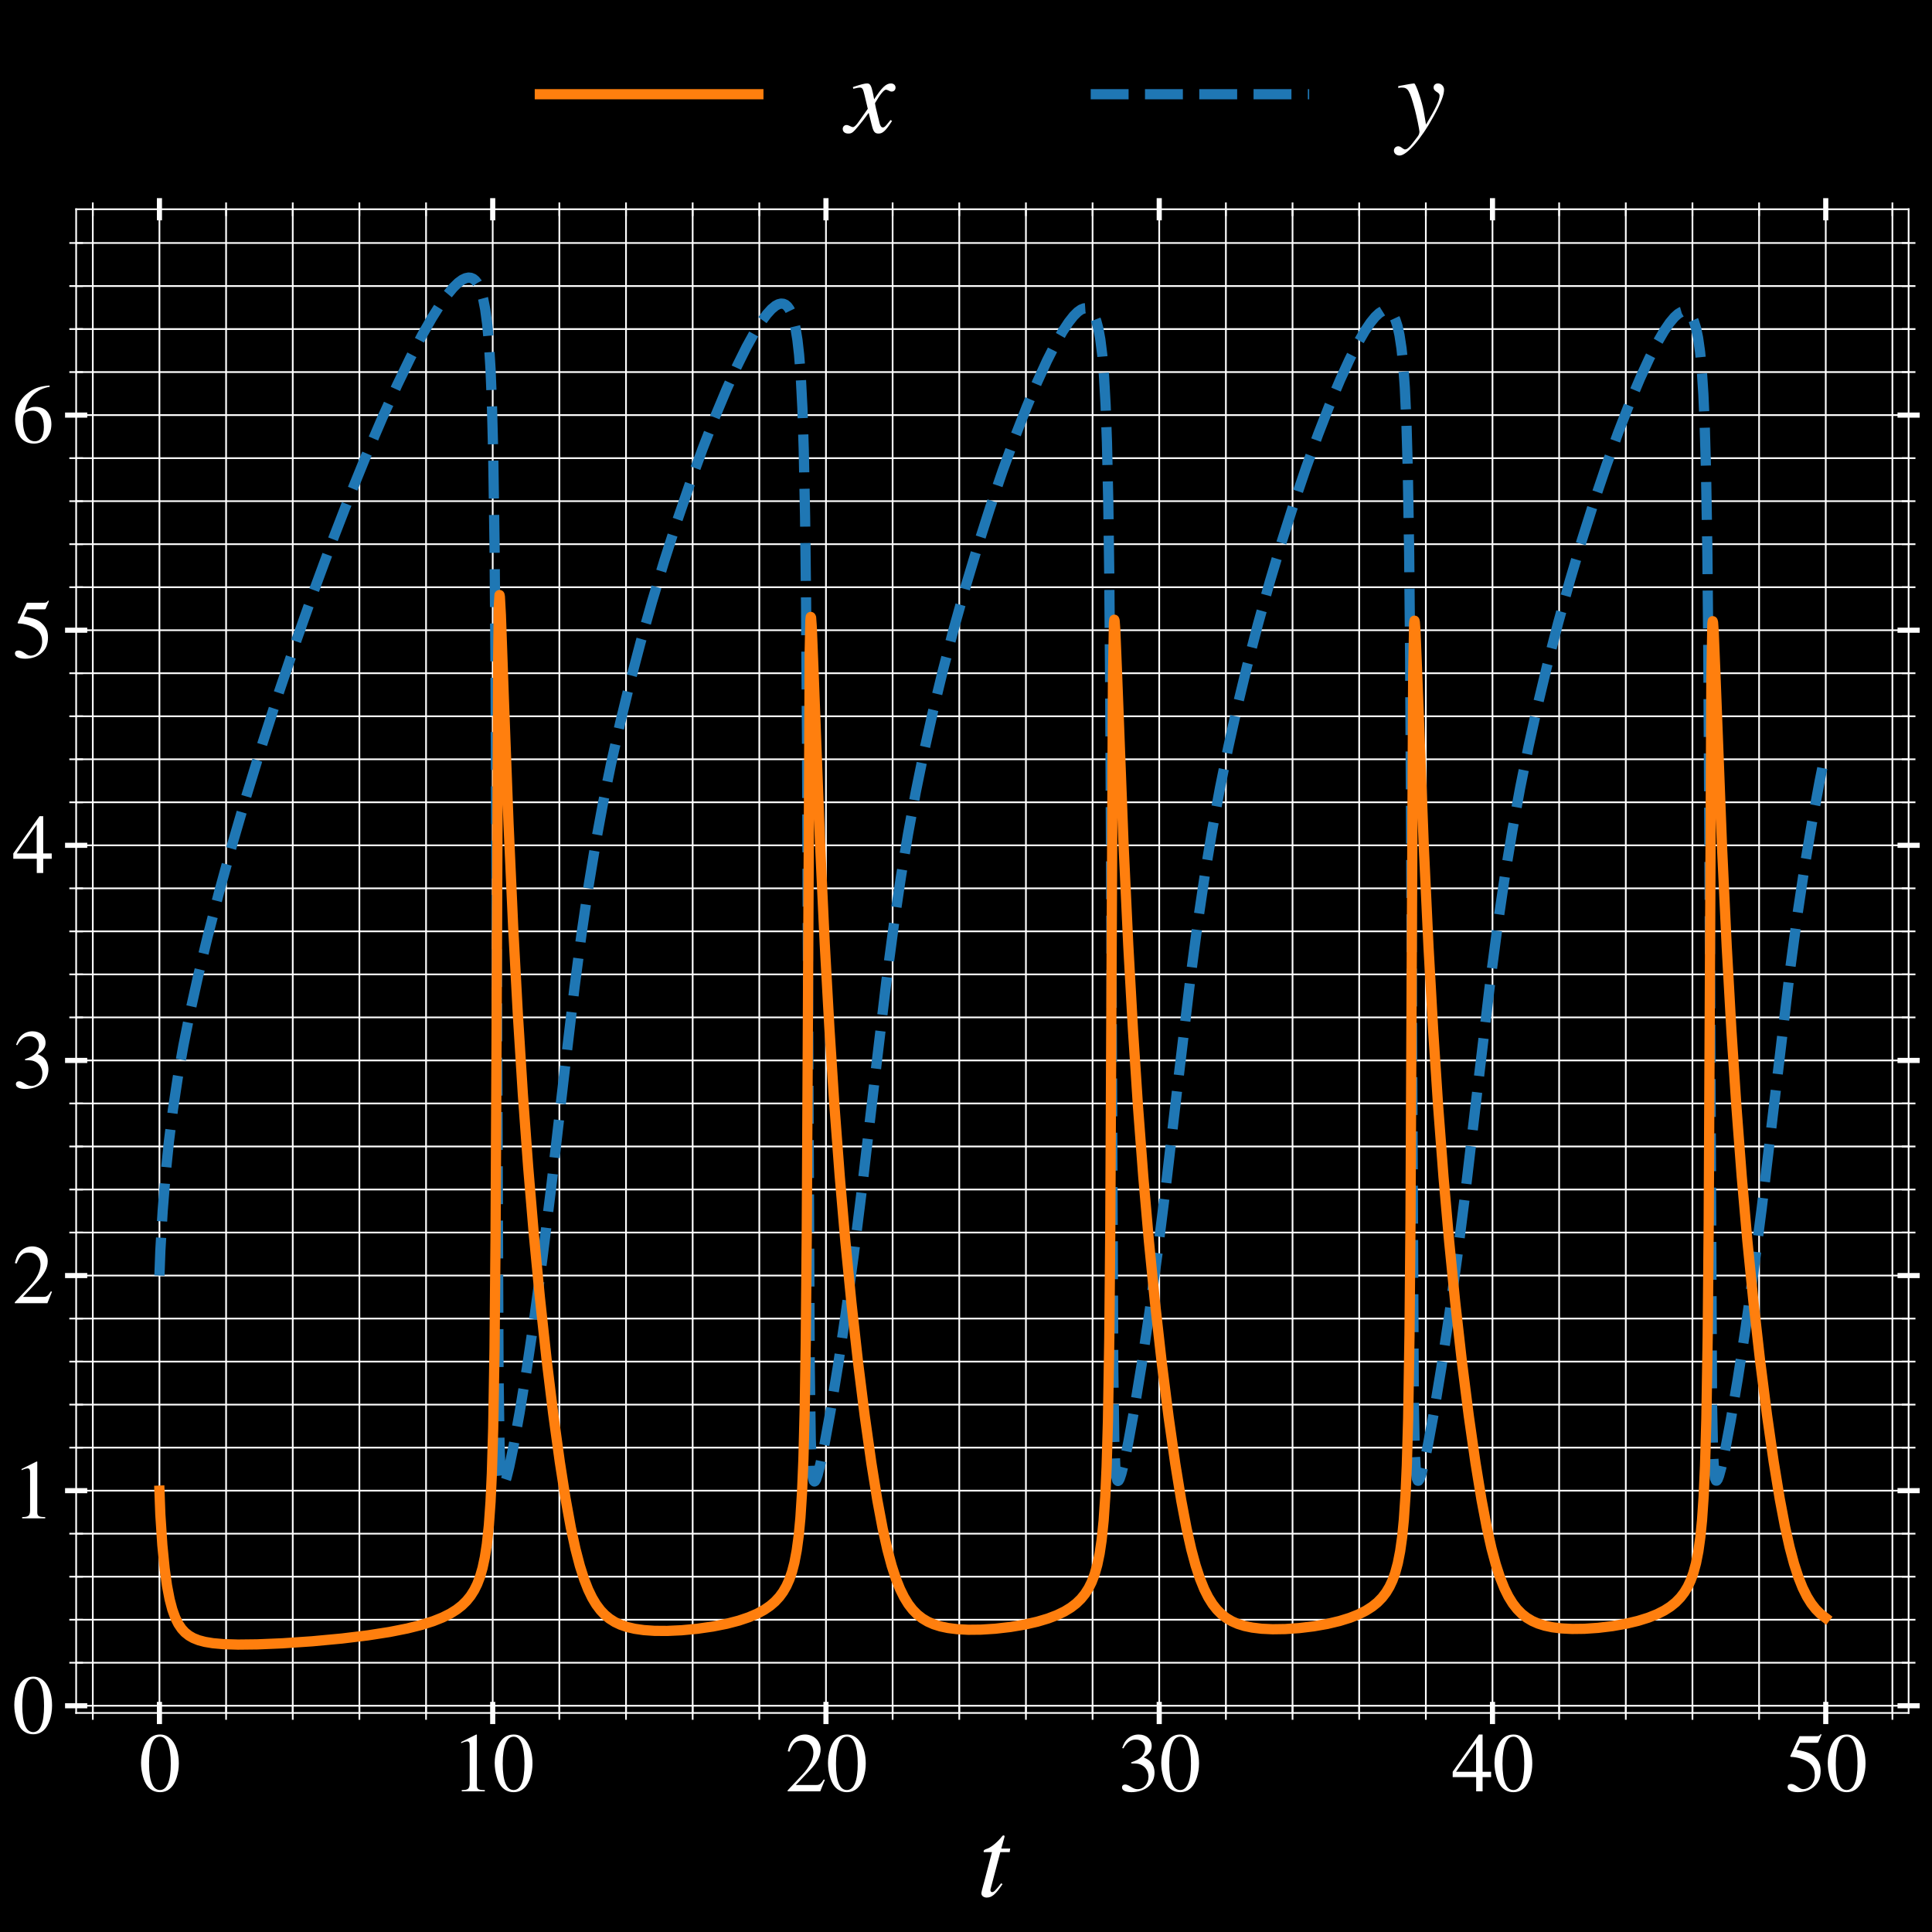 <?xml version="1.0" encoding="utf-8" standalone="no"?>
<!DOCTYPE svg PUBLIC "-//W3C//DTD SVG 1.1//EN"
  "http://www.w3.org/Graphics/SVG/1.1/DTD/svg11.dtd">
<svg xmlns:xlink="http://www.w3.org/1999/xlink" width="565.92pt" height="566.012pt" viewBox="0 0 565.92 566.012" xmlns="http://www.w3.org/2000/svg" version="1.1">
 <defs>
  <style type="text/css">*{stroke-linejoin: round; stroke-linecap: butt}</style>
 </defs>
 <g id="figure_1">
  <g id="patch_1">
   <path d="M 0 566.012 
L 565.92 566.012 
L 565.92 0 
L 0 0 
z
"/>
  </g>
  <g id="axes_1">
   <g id="patch_2">
    <path d="M 22.305 501.758 
L 559.07 501.758 
L 559.07 61.288 
L 22.305 61.288 
z
"/>
   </g>
   <g id="matplotlib.axis_1">
    <g id="xtick_1">
     <g id="line2d_1">
      <path d="M 46.704 501.758 
L 46.704 61.288 
" clip-path="url(#p36170c186f)" style="fill: none; stroke: #ffffff; stroke-width: 0.5; stroke-linecap: square"/>
     </g>
     <g id="line2d_2">
      <defs>
       <path id="m5515705724" d="M 0 3.25 
L 0 -3.25 
" style="stroke: #ffffff; stroke-width: 1.5"/>
      </defs>
      <g>
       <use xlink:href="#m5515705724" x="46.704" y="501.758" style="fill: #ffffff; stroke: #ffffff; stroke-width: 1.5"/>
      </g>
     </g>
     <g id="line2d_3">
      <g>
       <use xlink:href="#m5515705724" x="46.704" y="61.288" style="fill: #ffffff; stroke: #ffffff; stroke-width: 1.5"/>
      </g>
     </g>
     <g id="text_1">
      <!-- $\mathdefault{0}$ -->
      <g style="fill: #ffffff" transform="translate(40.726 524.719) scale(0.24 -0.24)">
       <defs>
        <path id="NimbusRomNo9L-Regu-30" d="M 1626 4352 
C 1274 4352 1005 4243 768 4019 
C 397 3661 154 2924 154 2176 
C 154 1478 365 729 666 371 
C 902 89 1229 -64 1600 -64 
C 1926 -64 2202 44 2432 268 
C 2803 620 3046 1363 3046 2137 
C 3046 3449 2464 4352 1626 4352 
z
M 1606 4185 
C 2144 4185 2432 3462 2432 2124 
C 2432 787 2150 102 1600 102 
C 1050 102 768 787 768 2118 
C 768 3475 1056 4185 1606 4185 
z
" transform="scale(0.016)"/>
       </defs>
       <use xlink:href="#NimbusRomNo9L-Regu-30" transform="scale(0.996)"/>
      </g>
     </g>
    </g>
    <g id="xtick_2">
     <g id="line2d_4">
      <path d="M 144.323 501.758 
L 144.323 61.288 
" clip-path="url(#p36170c186f)" style="fill: none; stroke: #ffffff; stroke-width: 0.5; stroke-linecap: square"/>
     </g>
     <g id="line2d_5">
      <g>
       <use xlink:href="#m5515705724" x="144.323" y="501.758" style="fill: #ffffff; stroke: #ffffff; stroke-width: 1.5"/>
      </g>
     </g>
     <g id="line2d_6">
      <g>
       <use xlink:href="#m5515705724" x="144.323" y="61.288" style="fill: #ffffff; stroke: #ffffff; stroke-width: 1.5"/>
      </g>
     </g>
     <g id="text_2">
      <!-- $\mathdefault{10}$ -->
      <g style="fill: #ffffff" transform="translate(132.368 524.719) scale(0.24 -0.24)">
       <defs>
        <path id="NimbusRomNo9L-Regu-31" d="M 1862 4352 
L 710 3776 
L 710 3686 
C 787 3718 858 3743 883 3756 
C 998 3801 1107 3826 1171 3826 
C 1306 3826 1363 3731 1363 3525 
L 1363 599 
C 1363 386 1312 238 1210 179 
C 1114 121 1024 102 755 96 
L 755 0 
L 2522 0 
L 2522 96 
C 2016 102 1914 167 1914 477 
L 1914 4339 
L 1862 4352 
z
" transform="scale(0.016)"/>
       </defs>
       <use xlink:href="#NimbusRomNo9L-Regu-31" transform="scale(0.996)"/>
       <use xlink:href="#NimbusRomNo9L-Regu-30" transform="translate(49.813 0) scale(0.996)"/>
      </g>
     </g>
    </g>
    <g id="xtick_3">
     <g id="line2d_7">
      <path d="M 241.942 501.758 
L 241.942 61.288 
" clip-path="url(#p36170c186f)" style="fill: none; stroke: #ffffff; stroke-width: 0.5; stroke-linecap: square"/>
     </g>
     <g id="line2d_8">
      <g>
       <use xlink:href="#m5515705724" x="241.942" y="501.758" style="fill: #ffffff; stroke: #ffffff; stroke-width: 1.5"/>
      </g>
     </g>
     <g id="line2d_9">
      <g>
       <use xlink:href="#m5515705724" x="241.942" y="61.288" style="fill: #ffffff; stroke: #ffffff; stroke-width: 1.5"/>
      </g>
     </g>
     <g id="text_3">
      <!-- $\mathdefault{20}$ -->
      <g style="fill: #ffffff" transform="translate(229.987 524.719) scale(0.24 -0.24)">
       <defs>
        <path id="NimbusRomNo9L-Regu-32" d="M 3040 879 
L 2957 912 
C 2720 544 2637 486 2349 486 
L 819 486 
L 1894 1621 
C 2464 2221 2714 2711 2714 3214 
C 2714 3858 2195 4352 1530 4352 
C 1178 4352 845 4211 608 3955 
C 403 3736 307 3530 198 3072 
L 333 3039 
C 589 3671 819 3878 1261 3878 
C 1798 3878 2163 3510 2163 2969 
C 2163 2466 1869 1866 1331 1292 
L 192 76 
L 192 0 
L 2688 0 
L 3040 879 
z
" transform="scale(0.016)"/>
       </defs>
       <use xlink:href="#NimbusRomNo9L-Regu-32" transform="scale(0.996)"/>
       <use xlink:href="#NimbusRomNo9L-Regu-30" transform="translate(49.813 0) scale(0.996)"/>
      </g>
     </g>
    </g>
    <g id="xtick_4">
     <g id="line2d_10">
      <path d="M 339.561 501.758 
L 339.561 61.288 
" clip-path="url(#p36170c186f)" style="fill: none; stroke: #ffffff; stroke-width: 0.5; stroke-linecap: square"/>
     </g>
     <g id="line2d_11">
      <g>
       <use xlink:href="#m5515705724" x="339.561" y="501.758" style="fill: #ffffff; stroke: #ffffff; stroke-width: 1.5"/>
      </g>
     </g>
     <g id="line2d_12">
      <g>
       <use xlink:href="#m5515705724" x="339.561" y="61.288" style="fill: #ffffff; stroke: #ffffff; stroke-width: 1.5"/>
      </g>
     </g>
     <g id="text_4">
      <!-- $\mathdefault{30}$ -->
      <g style="fill: #ffffff" transform="translate(327.606 524.719) scale(0.24 -0.24)">
       <defs>
        <path id="NimbusRomNo9L-Regu-33" d="M 979 2137 
C 1357 2137 1504 2124 1658 2067 
C 2054 1926 2304 1561 2304 1120 
C 2304 582 1939 166 1466 166 
C 1293 166 1165 211 928 364 
C 736 480 627 524 518 524 
C 371 524 275 435 275 300 
C 275 76 550 -64 998 -64 
C 1491 -64 1997 102 2298 364 
C 2598 627 2765 998 2765 1427 
C 2765 1753 2662 2054 2477 2252 
C 2349 2393 2227 2470 1946 2592 
C 2387 2892 2547 3129 2547 3475 
C 2547 3993 2138 4352 1549 4352 
C 1229 4352 947 4243 717 4038 
C 525 3865 429 3699 288 3315 
L 384 3289 
C 646 3757 934 3967 1338 3967 
C 1754 3967 2042 3686 2042 3283 
C 2042 3052 1946 2822 1786 2662 
C 1594 2470 1414 2374 979 2220 
L 979 2137 
z
" transform="scale(0.016)"/>
       </defs>
       <use xlink:href="#NimbusRomNo9L-Regu-33" transform="scale(0.996)"/>
       <use xlink:href="#NimbusRomNo9L-Regu-30" transform="translate(49.813 0) scale(0.996)"/>
      </g>
     </g>
    </g>
    <g id="xtick_5">
     <g id="line2d_13">
      <path d="M 437.18 501.758 
L 437.18 61.288 
" clip-path="url(#p36170c186f)" style="fill: none; stroke: #ffffff; stroke-width: 0.5; stroke-linecap: square"/>
     </g>
     <g id="line2d_14">
      <g>
       <use xlink:href="#m5515705724" x="437.18" y="501.758" style="fill: #ffffff; stroke: #ffffff; stroke-width: 1.5"/>
      </g>
     </g>
     <g id="line2d_15">
      <g>
       <use xlink:href="#m5515705724" x="437.18" y="61.288" style="fill: #ffffff; stroke: #ffffff; stroke-width: 1.5"/>
      </g>
     </g>
     <g id="text_5">
      <!-- $\mathdefault{40}$ -->
      <g style="fill: #ffffff" transform="translate(425.225 524.719) scale(0.24 -0.24)">
       <defs>
        <path id="NimbusRomNo9L-Regu-34" d="M 3021 1497 
L 2368 1497 
L 2368 4352 
L 2086 4352 
L 77 1497 
L 77 1088 
L 1875 1088 
L 1875 0 
L 2368 0 
L 2368 1088 
L 3021 1088 
L 3021 1497 
z
M 1869 1497 
L 333 1497 
L 1869 3697 
L 1869 1497 
z
" transform="scale(0.016)"/>
       </defs>
       <use xlink:href="#NimbusRomNo9L-Regu-34" transform="scale(0.996)"/>
       <use xlink:href="#NimbusRomNo9L-Regu-30" transform="translate(49.813 0) scale(0.996)"/>
      </g>
     </g>
    </g>
    <g id="xtick_6">
     <g id="line2d_16">
      <path d="M 534.799 501.758 
L 534.799 61.288 
" clip-path="url(#p36170c186f)" style="fill: none; stroke: #ffffff; stroke-width: 0.5; stroke-linecap: square"/>
     </g>
     <g id="line2d_17">
      <g>
       <use xlink:href="#m5515705724" x="534.799" y="501.758" style="fill: #ffffff; stroke: #ffffff; stroke-width: 1.5"/>
      </g>
     </g>
     <g id="line2d_18">
      <g>
       <use xlink:href="#m5515705724" x="534.799" y="61.288" style="fill: #ffffff; stroke: #ffffff; stroke-width: 1.5"/>
      </g>
     </g>
     <g id="text_6">
      <!-- $\mathdefault{50}$ -->
      <g style="fill: #ffffff" transform="translate(522.844 524.719) scale(0.24 -0.24)">
       <defs>
        <path id="NimbusRomNo9L-Regu-35" d="M 1158 3718 
L 2413 3718 
C 2515 3718 2541 3731 2560 3775 
L 2803 4345 
L 2746 4390 
C 2650 4256 2586 4224 2451 4224 
L 1114 4224 
L 416 2717 
C 410 2705 410 2698 410 2686 
C 410 2654 435 2635 486 2635 
C 691 2635 947 2591 1210 2508 
C 1946 2274 2285 1882 2285 1255 
C 2285 647 1894 172 1395 172 
C 1267 172 1158 217 966 356 
C 762 502 614 565 480 565 
C 294 565 205 489 205 331 
C 205 89 506 -64 986 -64 
C 1523 -64 1984 108 2304 432 
C 2598 717 2733 1078 2733 1559 
C 2733 2015 2611 2306 2291 2622 
C 2010 2901 1645 3047 890 3180 
L 1158 3718 
z
" transform="scale(0.016)"/>
       </defs>
       <use xlink:href="#NimbusRomNo9L-Regu-35" transform="scale(0.996)"/>
       <use xlink:href="#NimbusRomNo9L-Regu-30" transform="translate(49.813 0) scale(0.996)"/>
      </g>
     </g>
    </g>
    <g id="xtick_7">
     <g id="line2d_19">
      <path d="M 27.18 501.758 
L 27.18 61.288 
" clip-path="url(#p36170c186f)" style="fill: none; stroke: #ffffff; stroke-width: 0.5; stroke-linecap: square"/>
     </g>
     <g id="line2d_20">
      <defs>
       <path id="m027ead7f5d" d="M 0 2 
L 0 -2 
" style="stroke: #ffffff; stroke-width: 0.5"/>
      </defs>
      <g>
       <use xlink:href="#m027ead7f5d" x="27.18" y="501.758" style="fill: #ffffff; stroke: #ffffff; stroke-width: 0.5"/>
      </g>
     </g>
     <g id="line2d_21">
      <g>
       <use xlink:href="#m027ead7f5d" x="27.18" y="61.288" style="fill: #ffffff; stroke: #ffffff; stroke-width: 0.5"/>
      </g>
     </g>
    </g>
    <g id="xtick_8">
     <g id="line2d_22">
      <path d="M 66.227 501.758 
L 66.227 61.288 
" clip-path="url(#p36170c186f)" style="fill: none; stroke: #ffffff; stroke-width: 0.5; stroke-linecap: square"/>
     </g>
     <g id="line2d_23">
      <g>
       <use xlink:href="#m027ead7f5d" x="66.227" y="501.758" style="fill: #ffffff; stroke: #ffffff; stroke-width: 0.5"/>
      </g>
     </g>
     <g id="line2d_24">
      <g>
       <use xlink:href="#m027ead7f5d" x="66.227" y="61.288" style="fill: #ffffff; stroke: #ffffff; stroke-width: 0.5"/>
      </g>
     </g>
    </g>
    <g id="xtick_9">
     <g id="line2d_25">
      <path d="M 85.751 501.758 
L 85.751 61.288 
" clip-path="url(#p36170c186f)" style="fill: none; stroke: #ffffff; stroke-width: 0.5; stroke-linecap: square"/>
     </g>
     <g id="line2d_26">
      <g>
       <use xlink:href="#m027ead7f5d" x="85.751" y="501.758" style="fill: #ffffff; stroke: #ffffff; stroke-width: 0.5"/>
      </g>
     </g>
     <g id="line2d_27">
      <g>
       <use xlink:href="#m027ead7f5d" x="85.751" y="61.288" style="fill: #ffffff; stroke: #ffffff; stroke-width: 0.5"/>
      </g>
     </g>
    </g>
    <g id="xtick_10">
     <g id="line2d_28">
      <path d="M 105.275 501.758 
L 105.275 61.288 
" clip-path="url(#p36170c186f)" style="fill: none; stroke: #ffffff; stroke-width: 0.5; stroke-linecap: square"/>
     </g>
     <g id="line2d_29">
      <g>
       <use xlink:href="#m027ead7f5d" x="105.275" y="501.758" style="fill: #ffffff; stroke: #ffffff; stroke-width: 0.5"/>
      </g>
     </g>
     <g id="line2d_30">
      <g>
       <use xlink:href="#m027ead7f5d" x="105.275" y="61.288" style="fill: #ffffff; stroke: #ffffff; stroke-width: 0.5"/>
      </g>
     </g>
    </g>
    <g id="xtick_11">
     <g id="line2d_31">
      <path d="M 124.799 501.758 
L 124.799 61.288 
" clip-path="url(#p36170c186f)" style="fill: none; stroke: #ffffff; stroke-width: 0.5; stroke-linecap: square"/>
     </g>
     <g id="line2d_32">
      <g>
       <use xlink:href="#m027ead7f5d" x="124.799" y="501.758" style="fill: #ffffff; stroke: #ffffff; stroke-width: 0.5"/>
      </g>
     </g>
     <g id="line2d_33">
      <g>
       <use xlink:href="#m027ead7f5d" x="124.799" y="61.288" style="fill: #ffffff; stroke: #ffffff; stroke-width: 0.5"/>
      </g>
     </g>
    </g>
    <g id="xtick_12">
     <g id="line2d_34">
      <path d="M 163.847 501.758 
L 163.847 61.288 
" clip-path="url(#p36170c186f)" style="fill: none; stroke: #ffffff; stroke-width: 0.5; stroke-linecap: square"/>
     </g>
     <g id="line2d_35">
      <g>
       <use xlink:href="#m027ead7f5d" x="163.847" y="501.758" style="fill: #ffffff; stroke: #ffffff; stroke-width: 0.5"/>
      </g>
     </g>
     <g id="line2d_36">
      <g>
       <use xlink:href="#m027ead7f5d" x="163.847" y="61.288" style="fill: #ffffff; stroke: #ffffff; stroke-width: 0.5"/>
      </g>
     </g>
    </g>
    <g id="xtick_13">
     <g id="line2d_37">
      <path d="M 183.37 501.758 
L 183.37 61.288 
" clip-path="url(#p36170c186f)" style="fill: none; stroke: #ffffff; stroke-width: 0.5; stroke-linecap: square"/>
     </g>
     <g id="line2d_38">
      <g>
       <use xlink:href="#m027ead7f5d" x="183.37" y="501.758" style="fill: #ffffff; stroke: #ffffff; stroke-width: 0.5"/>
      </g>
     </g>
     <g id="line2d_39">
      <g>
       <use xlink:href="#m027ead7f5d" x="183.37" y="61.288" style="fill: #ffffff; stroke: #ffffff; stroke-width: 0.5"/>
      </g>
     </g>
    </g>
    <g id="xtick_14">
     <g id="line2d_40">
      <path d="M 202.894 501.758 
L 202.894 61.288 
" clip-path="url(#p36170c186f)" style="fill: none; stroke: #ffffff; stroke-width: 0.5; stroke-linecap: square"/>
     </g>
     <g id="line2d_41">
      <g>
       <use xlink:href="#m027ead7f5d" x="202.894" y="501.758" style="fill: #ffffff; stroke: #ffffff; stroke-width: 0.5"/>
      </g>
     </g>
     <g id="line2d_42">
      <g>
       <use xlink:href="#m027ead7f5d" x="202.894" y="61.288" style="fill: #ffffff; stroke: #ffffff; stroke-width: 0.5"/>
      </g>
     </g>
    </g>
    <g id="xtick_15">
     <g id="line2d_43">
      <path d="M 222.418 501.758 
L 222.418 61.288 
" clip-path="url(#p36170c186f)" style="fill: none; stroke: #ffffff; stroke-width: 0.5; stroke-linecap: square"/>
     </g>
     <g id="line2d_44">
      <g>
       <use xlink:href="#m027ead7f5d" x="222.418" y="501.758" style="fill: #ffffff; stroke: #ffffff; stroke-width: 0.5"/>
      </g>
     </g>
     <g id="line2d_45">
      <g>
       <use xlink:href="#m027ead7f5d" x="222.418" y="61.288" style="fill: #ffffff; stroke: #ffffff; stroke-width: 0.5"/>
      </g>
     </g>
    </g>
    <g id="xtick_16">
     <g id="line2d_46">
      <path d="M 261.466 501.758 
L 261.466 61.288 
" clip-path="url(#p36170c186f)" style="fill: none; stroke: #ffffff; stroke-width: 0.5; stroke-linecap: square"/>
     </g>
     <g id="line2d_47">
      <g>
       <use xlink:href="#m027ead7f5d" x="261.466" y="501.758" style="fill: #ffffff; stroke: #ffffff; stroke-width: 0.5"/>
      </g>
     </g>
     <g id="line2d_48">
      <g>
       <use xlink:href="#m027ead7f5d" x="261.466" y="61.288" style="fill: #ffffff; stroke: #ffffff; stroke-width: 0.5"/>
      </g>
     </g>
    </g>
    <g id="xtick_17">
     <g id="line2d_49">
      <path d="M 280.989 501.758 
L 280.989 61.288 
" clip-path="url(#p36170c186f)" style="fill: none; stroke: #ffffff; stroke-width: 0.5; stroke-linecap: square"/>
     </g>
     <g id="line2d_50">
      <g>
       <use xlink:href="#m027ead7f5d" x="280.989" y="501.758" style="fill: #ffffff; stroke: #ffffff; stroke-width: 0.5"/>
      </g>
     </g>
     <g id="line2d_51">
      <g>
       <use xlink:href="#m027ead7f5d" x="280.989" y="61.288" style="fill: #ffffff; stroke: #ffffff; stroke-width: 0.5"/>
      </g>
     </g>
    </g>
    <g id="xtick_18">
     <g id="line2d_52">
      <path d="M 300.513 501.758 
L 300.513 61.288 
" clip-path="url(#p36170c186f)" style="fill: none; stroke: #ffffff; stroke-width: 0.5; stroke-linecap: square"/>
     </g>
     <g id="line2d_53">
      <g>
       <use xlink:href="#m027ead7f5d" x="300.513" y="501.758" style="fill: #ffffff; stroke: #ffffff; stroke-width: 0.5"/>
      </g>
     </g>
     <g id="line2d_54">
      <g>
       <use xlink:href="#m027ead7f5d" x="300.513" y="61.288" style="fill: #ffffff; stroke: #ffffff; stroke-width: 0.5"/>
      </g>
     </g>
    </g>
    <g id="xtick_19">
     <g id="line2d_55">
      <path d="M 320.037 501.758 
L 320.037 61.288 
" clip-path="url(#p36170c186f)" style="fill: none; stroke: #ffffff; stroke-width: 0.5; stroke-linecap: square"/>
     </g>
     <g id="line2d_56">
      <g>
       <use xlink:href="#m027ead7f5d" x="320.037" y="501.758" style="fill: #ffffff; stroke: #ffffff; stroke-width: 0.5"/>
      </g>
     </g>
     <g id="line2d_57">
      <g>
       <use xlink:href="#m027ead7f5d" x="320.037" y="61.288" style="fill: #ffffff; stroke: #ffffff; stroke-width: 0.5"/>
      </g>
     </g>
    </g>
    <g id="xtick_20">
     <g id="line2d_58">
      <path d="M 359.085 501.758 
L 359.085 61.288 
" clip-path="url(#p36170c186f)" style="fill: none; stroke: #ffffff; stroke-width: 0.5; stroke-linecap: square"/>
     </g>
     <g id="line2d_59">
      <g>
       <use xlink:href="#m027ead7f5d" x="359.085" y="501.758" style="fill: #ffffff; stroke: #ffffff; stroke-width: 0.5"/>
      </g>
     </g>
     <g id="line2d_60">
      <g>
       <use xlink:href="#m027ead7f5d" x="359.085" y="61.288" style="fill: #ffffff; stroke: #ffffff; stroke-width: 0.5"/>
      </g>
     </g>
    </g>
    <g id="xtick_21">
     <g id="line2d_61">
      <path d="M 378.609 501.758 
L 378.609 61.288 
" clip-path="url(#p36170c186f)" style="fill: none; stroke: #ffffff; stroke-width: 0.5; stroke-linecap: square"/>
     </g>
     <g id="line2d_62">
      <g>
       <use xlink:href="#m027ead7f5d" x="378.609" y="501.758" style="fill: #ffffff; stroke: #ffffff; stroke-width: 0.5"/>
      </g>
     </g>
     <g id="line2d_63">
      <g>
       <use xlink:href="#m027ead7f5d" x="378.609" y="61.288" style="fill: #ffffff; stroke: #ffffff; stroke-width: 0.5"/>
      </g>
     </g>
    </g>
    <g id="xtick_22">
     <g id="line2d_64">
      <path d="M 398.132 501.758 
L 398.132 61.288 
" clip-path="url(#p36170c186f)" style="fill: none; stroke: #ffffff; stroke-width: 0.5; stroke-linecap: square"/>
     </g>
     <g id="line2d_65">
      <g>
       <use xlink:href="#m027ead7f5d" x="398.132" y="501.758" style="fill: #ffffff; stroke: #ffffff; stroke-width: 0.5"/>
      </g>
     </g>
     <g id="line2d_66">
      <g>
       <use xlink:href="#m027ead7f5d" x="398.132" y="61.288" style="fill: #ffffff; stroke: #ffffff; stroke-width: 0.5"/>
      </g>
     </g>
    </g>
    <g id="xtick_23">
     <g id="line2d_67">
      <path d="M 417.656 501.758 
L 417.656 61.288 
" clip-path="url(#p36170c186f)" style="fill: none; stroke: #ffffff; stroke-width: 0.5; stroke-linecap: square"/>
     </g>
     <g id="line2d_68">
      <g>
       <use xlink:href="#m027ead7f5d" x="417.656" y="501.758" style="fill: #ffffff; stroke: #ffffff; stroke-width: 0.5"/>
      </g>
     </g>
     <g id="line2d_69">
      <g>
       <use xlink:href="#m027ead7f5d" x="417.656" y="61.288" style="fill: #ffffff; stroke: #ffffff; stroke-width: 0.5"/>
      </g>
     </g>
    </g>
    <g id="xtick_24">
     <g id="line2d_70">
      <path d="M 456.704 501.758 
L 456.704 61.288 
" clip-path="url(#p36170c186f)" style="fill: none; stroke: #ffffff; stroke-width: 0.5; stroke-linecap: square"/>
     </g>
     <g id="line2d_71">
      <g>
       <use xlink:href="#m027ead7f5d" x="456.704" y="501.758" style="fill: #ffffff; stroke: #ffffff; stroke-width: 0.5"/>
      </g>
     </g>
     <g id="line2d_72">
      <g>
       <use xlink:href="#m027ead7f5d" x="456.704" y="61.288" style="fill: #ffffff; stroke: #ffffff; stroke-width: 0.5"/>
      </g>
     </g>
    </g>
    <g id="xtick_25">
     <g id="line2d_73">
      <path d="M 476.228 501.758 
L 476.228 61.288 
" clip-path="url(#p36170c186f)" style="fill: none; stroke: #ffffff; stroke-width: 0.5; stroke-linecap: square"/>
     </g>
     <g id="line2d_74">
      <g>
       <use xlink:href="#m027ead7f5d" x="476.228" y="501.758" style="fill: #ffffff; stroke: #ffffff; stroke-width: 0.5"/>
      </g>
     </g>
     <g id="line2d_75">
      <g>
       <use xlink:href="#m027ead7f5d" x="476.228" y="61.288" style="fill: #ffffff; stroke: #ffffff; stroke-width: 0.5"/>
      </g>
     </g>
    </g>
    <g id="xtick_26">
     <g id="line2d_76">
      <path d="M 495.752 501.758 
L 495.752 61.288 
" clip-path="url(#p36170c186f)" style="fill: none; stroke: #ffffff; stroke-width: 0.5; stroke-linecap: square"/>
     </g>
     <g id="line2d_77">
      <g>
       <use xlink:href="#m027ead7f5d" x="495.752" y="501.758" style="fill: #ffffff; stroke: #ffffff; stroke-width: 0.5"/>
      </g>
     </g>
     <g id="line2d_78">
      <g>
       <use xlink:href="#m027ead7f5d" x="495.752" y="61.288" style="fill: #ffffff; stroke: #ffffff; stroke-width: 0.5"/>
      </g>
     </g>
    </g>
    <g id="xtick_27">
     <g id="line2d_79">
      <path d="M 515.275 501.758 
L 515.275 61.288 
" clip-path="url(#p36170c186f)" style="fill: none; stroke: #ffffff; stroke-width: 0.5; stroke-linecap: square"/>
     </g>
     <g id="line2d_80">
      <g>
       <use xlink:href="#m027ead7f5d" x="515.275" y="501.758" style="fill: #ffffff; stroke: #ffffff; stroke-width: 0.5"/>
      </g>
     </g>
     <g id="line2d_81">
      <g>
       <use xlink:href="#m027ead7f5d" x="515.275" y="61.288" style="fill: #ffffff; stroke: #ffffff; stroke-width: 0.5"/>
      </g>
     </g>
    </g>
    <g id="xtick_28">
     <g id="line2d_82">
      <path d="M 554.323 501.758 
L 554.323 61.288 
" clip-path="url(#p36170c186f)" style="fill: none; stroke: #ffffff; stroke-width: 0.5; stroke-linecap: square"/>
     </g>
     <g id="line2d_83">
      <g>
       <use xlink:href="#m027ead7f5d" x="554.323" y="501.758" style="fill: #ffffff; stroke: #ffffff; stroke-width: 0.5"/>
      </g>
     </g>
     <g id="line2d_84">
      <g>
       <use xlink:href="#m027ead7f5d" x="554.323" y="61.288" style="fill: #ffffff; stroke: #ffffff; stroke-width: 0.5"/>
      </g>
     </g>
    </g>
    <g id="text_7">
     <!-- $t$ -->
     <g style="fill: #ffffff" transform="translate(286.256 555.51) scale(0.32 -0.32)">
      <defs>
       <path id="NimbusRomNo9L-ReguItal-74" d="M 1894 2752 
L 1382 2752 
L 1562 3411 
C 1568 3424 1568 3436 1568 3443 
C 1568 3488 1549 3507 1517 3507 
C 1478 3507 1459 3500 1421 3449 
C 1171 3123 774 2803 570 2745 
C 410 2694 365 2655 365 2585 
C 365 2579 365 2566 371 2547 
L 845 2547 
L 384 782 
C 371 724 365 705 346 647 
C 288 454 237 230 237 179 
C 237 38 371 -64 544 -64 
C 838 -64 1050 115 1453 711 
L 1370 756 
C 1056 352 954 249 851 249 
C 794 249 755 300 755 377 
C 755 384 755 390 762 410 
L 1325 2547 
L 1862 2547 
L 1894 2752 
z
" transform="scale(0.016)"/>
      </defs>
      <use xlink:href="#NimbusRomNo9L-ReguItal-74" transform="scale(0.996)"/>
     </g>
    </g>
   </g>
   <g id="matplotlib.axis_2">
    <g id="ytick_1">
     <g id="line2d_85">
      <path d="M 22.305 499.651 
L 559.07 499.651 
" clip-path="url(#p36170c186f)" style="fill: none; stroke: #ffffff; stroke-width: 0.5; stroke-linecap: square"/>
     </g>
     <g id="line2d_86">
      <defs>
       <path id="me85d9b53c2" d="M 3.25 0 
L -3.25 -0 
" style="stroke: #ffffff; stroke-width: 1.5"/>
      </defs>
      <g>
       <use xlink:href="#me85d9b53c2" x="22.305" y="499.651" style="fill: #ffffff; stroke: #ffffff; stroke-width: 1.5"/>
      </g>
     </g>
     <g id="line2d_87">
      <g>
       <use xlink:href="#me85d9b53c2" x="559.07" y="499.651" style="fill: #ffffff; stroke: #ffffff; stroke-width: 1.5"/>
      </g>
     </g>
     <g id="text_8">
      <!-- $\mathdefault{0}$ -->
      <g style="fill: #ffffff" transform="translate(3.6 507.756) scale(0.24 -0.24)">
       <use xlink:href="#NimbusRomNo9L-Regu-30" transform="scale(0.996)"/>
      </g>
     </g>
    </g>
    <g id="ytick_2">
     <g id="line2d_88">
      <path d="M 22.305 436.641 
L 559.07 436.641 
" clip-path="url(#p36170c186f)" style="fill: none; stroke: #ffffff; stroke-width: 0.5; stroke-linecap: square"/>
     </g>
     <g id="line2d_89">
      <g>
       <use xlink:href="#me85d9b53c2" x="22.305" y="436.641" style="fill: #ffffff; stroke: #ffffff; stroke-width: 1.5"/>
      </g>
     </g>
     <g id="line2d_90">
      <g>
       <use xlink:href="#me85d9b53c2" x="559.07" y="436.641" style="fill: #ffffff; stroke: #ffffff; stroke-width: 1.5"/>
      </g>
     </g>
     <g id="text_9">
      <!-- $\mathdefault{1}$ -->
      <g style="fill: #ffffff" transform="translate(3.6 444.746) scale(0.24 -0.24)">
       <use xlink:href="#NimbusRomNo9L-Regu-31" transform="scale(0.996)"/>
      </g>
     </g>
    </g>
    <g id="ytick_3">
     <g id="line2d_91">
      <path d="M 22.305 373.631 
L 559.07 373.631 
" clip-path="url(#p36170c186f)" style="fill: none; stroke: #ffffff; stroke-width: 0.5; stroke-linecap: square"/>
     </g>
     <g id="line2d_92">
      <g>
       <use xlink:href="#me85d9b53c2" x="22.305" y="373.631" style="fill: #ffffff; stroke: #ffffff; stroke-width: 1.5"/>
      </g>
     </g>
     <g id="line2d_93">
      <g>
       <use xlink:href="#me85d9b53c2" x="559.07" y="373.631" style="fill: #ffffff; stroke: #ffffff; stroke-width: 1.5"/>
      </g>
     </g>
     <g id="text_10">
      <!-- $\mathdefault{2}$ -->
      <g style="fill: #ffffff" transform="translate(3.6 381.736) scale(0.24 -0.24)">
       <use xlink:href="#NimbusRomNo9L-Regu-32" transform="scale(0.996)"/>
      </g>
     </g>
    </g>
    <g id="ytick_4">
     <g id="line2d_94">
      <path d="M 22.305 310.621 
L 559.07 310.621 
" clip-path="url(#p36170c186f)" style="fill: none; stroke: #ffffff; stroke-width: 0.5; stroke-linecap: square"/>
     </g>
     <g id="line2d_95">
      <g>
       <use xlink:href="#me85d9b53c2" x="22.305" y="310.621" style="fill: #ffffff; stroke: #ffffff; stroke-width: 1.5"/>
      </g>
     </g>
     <g id="line2d_96">
      <g>
       <use xlink:href="#me85d9b53c2" x="559.07" y="310.621" style="fill: #ffffff; stroke: #ffffff; stroke-width: 1.5"/>
      </g>
     </g>
     <g id="text_11">
      <!-- $\mathdefault{3}$ -->
      <g style="fill: #ffffff" transform="translate(3.6 318.727) scale(0.24 -0.24)">
       <use xlink:href="#NimbusRomNo9L-Regu-33" transform="scale(0.996)"/>
      </g>
     </g>
    </g>
    <g id="ytick_5">
     <g id="line2d_97">
      <path d="M 22.305 247.611 
L 559.07 247.611 
" clip-path="url(#p36170c186f)" style="fill: none; stroke: #ffffff; stroke-width: 0.5; stroke-linecap: square"/>
     </g>
     <g id="line2d_98">
      <g>
       <use xlink:href="#me85d9b53c2" x="22.305" y="247.611" style="fill: #ffffff; stroke: #ffffff; stroke-width: 1.5"/>
      </g>
     </g>
     <g id="line2d_99">
      <g>
       <use xlink:href="#me85d9b53c2" x="559.07" y="247.611" style="fill: #ffffff; stroke: #ffffff; stroke-width: 1.5"/>
      </g>
     </g>
     <g id="text_12">
      <!-- $\mathdefault{4}$ -->
      <g style="fill: #ffffff" transform="translate(3.6 255.717) scale(0.24 -0.24)">
       <use xlink:href="#NimbusRomNo9L-Regu-34" transform="scale(0.996)"/>
      </g>
     </g>
    </g>
    <g id="ytick_6">
     <g id="line2d_100">
      <path d="M 22.305 184.601 
L 559.07 184.601 
" clip-path="url(#p36170c186f)" style="fill: none; stroke: #ffffff; stroke-width: 0.5; stroke-linecap: square"/>
     </g>
     <g id="line2d_101">
      <g>
       <use xlink:href="#me85d9b53c2" x="22.305" y="184.601" style="fill: #ffffff; stroke: #ffffff; stroke-width: 1.5"/>
      </g>
     </g>
     <g id="line2d_102">
      <g>
       <use xlink:href="#me85d9b53c2" x="559.07" y="184.601" style="fill: #ffffff; stroke: #ffffff; stroke-width: 1.5"/>
      </g>
     </g>
     <g id="text_13">
      <!-- $\mathdefault{5}$ -->
      <g style="fill: #ffffff" transform="translate(3.6 192.707) scale(0.24 -0.24)">
       <use xlink:href="#NimbusRomNo9L-Regu-35" transform="scale(0.996)"/>
      </g>
     </g>
    </g>
    <g id="ytick_7">
     <g id="line2d_103">
      <path d="M 22.305 121.591 
L 559.07 121.591 
" clip-path="url(#p36170c186f)" style="fill: none; stroke: #ffffff; stroke-width: 0.5; stroke-linecap: square"/>
     </g>
     <g id="line2d_104">
      <g>
       <use xlink:href="#me85d9b53c2" x="22.305" y="121.591" style="fill: #ffffff; stroke: #ffffff; stroke-width: 1.5"/>
      </g>
     </g>
     <g id="line2d_105">
      <g>
       <use xlink:href="#me85d9b53c2" x="559.07" y="121.591" style="fill: #ffffff; stroke: #ffffff; stroke-width: 1.5"/>
      </g>
     </g>
     <g id="text_14">
      <!-- $\mathdefault{6}$ -->
      <g style="fill: #ffffff" transform="translate(3.6 129.697) scale(0.24 -0.24)">
       <defs>
        <path id="NimbusRomNo9L-Regu-36" d="M 2854 4390 
C 2125 4326 1754 4204 1286 3878 
C 595 3385 218 2655 218 1801 
C 218 1248 390 688 666 369 
C 909 89 1254 -64 1651 -64 
C 2445 -64 2995 541 2995 1420 
C 2995 2234 2528 2752 1792 2752 
C 1510 2752 1376 2707 973 2463 
C 1146 3430 1862 4121 2867 4288 
L 2854 4390 
z
M 1549 2457 
C 2099 2457 2419 1999 2419 1203 
C 2419 503 2170 115 1722 115 
C 1158 115 813 713 813 1700 
C 813 2024 864 2203 992 2298 
C 1126 2400 1325 2457 1549 2457 
z
" transform="scale(0.016)"/>
       </defs>
       <use xlink:href="#NimbusRomNo9L-Regu-36" transform="scale(0.996)"/>
      </g>
     </g>
    </g>
    <g id="ytick_8">
     <g id="line2d_106">
      <path d="M 22.305 487.049 
L 559.07 487.049 
" clip-path="url(#p36170c186f)" style="fill: none; stroke: #ffffff; stroke-width: 0.5; stroke-linecap: square"/>
     </g>
     <g id="line2d_107">
      <defs>
       <path id="m88c3431c06" d="M 2 0 
L -2 -0 
" style="stroke: #ffffff; stroke-width: 0.5"/>
      </defs>
      <g>
       <use xlink:href="#m88c3431c06" x="22.305" y="487.049" style="fill: #ffffff; stroke: #ffffff; stroke-width: 0.5"/>
      </g>
     </g>
     <g id="line2d_108">
      <g>
       <use xlink:href="#m88c3431c06" x="559.07" y="487.049" style="fill: #ffffff; stroke: #ffffff; stroke-width: 0.5"/>
      </g>
     </g>
    </g>
    <g id="ytick_9">
     <g id="line2d_109">
      <path d="M 22.305 474.447 
L 559.07 474.447 
" clip-path="url(#p36170c186f)" style="fill: none; stroke: #ffffff; stroke-width: 0.5; stroke-linecap: square"/>
     </g>
     <g id="line2d_110">
      <g>
       <use xlink:href="#m88c3431c06" x="22.305" y="474.447" style="fill: #ffffff; stroke: #ffffff; stroke-width: 0.5"/>
      </g>
     </g>
     <g id="line2d_111">
      <g>
       <use xlink:href="#m88c3431c06" x="559.07" y="474.447" style="fill: #ffffff; stroke: #ffffff; stroke-width: 0.5"/>
      </g>
     </g>
    </g>
    <g id="ytick_10">
     <g id="line2d_112">
      <path d="M 22.305 461.845 
L 559.07 461.845 
" clip-path="url(#p36170c186f)" style="fill: none; stroke: #ffffff; stroke-width: 0.5; stroke-linecap: square"/>
     </g>
     <g id="line2d_113">
      <g>
       <use xlink:href="#m88c3431c06" x="22.305" y="461.845" style="fill: #ffffff; stroke: #ffffff; stroke-width: 0.5"/>
      </g>
     </g>
     <g id="line2d_114">
      <g>
       <use xlink:href="#m88c3431c06" x="559.07" y="461.845" style="fill: #ffffff; stroke: #ffffff; stroke-width: 0.5"/>
      </g>
     </g>
    </g>
    <g id="ytick_11">
     <g id="line2d_115">
      <path d="M 22.305 449.243 
L 559.07 449.243 
" clip-path="url(#p36170c186f)" style="fill: none; stroke: #ffffff; stroke-width: 0.5; stroke-linecap: square"/>
     </g>
     <g id="line2d_116">
      <g>
       <use xlink:href="#m88c3431c06" x="22.305" y="449.243" style="fill: #ffffff; stroke: #ffffff; stroke-width: 0.5"/>
      </g>
     </g>
     <g id="line2d_117">
      <g>
       <use xlink:href="#m88c3431c06" x="559.07" y="449.243" style="fill: #ffffff; stroke: #ffffff; stroke-width: 0.5"/>
      </g>
     </g>
    </g>
    <g id="ytick_12">
     <g id="line2d_118">
      <path d="M 22.305 424.039 
L 559.07 424.039 
" clip-path="url(#p36170c186f)" style="fill: none; stroke: #ffffff; stroke-width: 0.5; stroke-linecap: square"/>
     </g>
     <g id="line2d_119">
      <g>
       <use xlink:href="#m88c3431c06" x="22.305" y="424.039" style="fill: #ffffff; stroke: #ffffff; stroke-width: 0.5"/>
      </g>
     </g>
     <g id="line2d_120">
      <g>
       <use xlink:href="#m88c3431c06" x="559.07" y="424.039" style="fill: #ffffff; stroke: #ffffff; stroke-width: 0.5"/>
      </g>
     </g>
    </g>
    <g id="ytick_13">
     <g id="line2d_121">
      <path d="M 22.305 411.437 
L 559.07 411.437 
" clip-path="url(#p36170c186f)" style="fill: none; stroke: #ffffff; stroke-width: 0.5; stroke-linecap: square"/>
     </g>
     <g id="line2d_122">
      <g>
       <use xlink:href="#m88c3431c06" x="22.305" y="411.437" style="fill: #ffffff; stroke: #ffffff; stroke-width: 0.5"/>
      </g>
     </g>
     <g id="line2d_123">
      <g>
       <use xlink:href="#m88c3431c06" x="559.07" y="411.437" style="fill: #ffffff; stroke: #ffffff; stroke-width: 0.5"/>
      </g>
     </g>
    </g>
    <g id="ytick_14">
     <g id="line2d_124">
      <path d="M 22.305 398.835 
L 559.07 398.835 
" clip-path="url(#p36170c186f)" style="fill: none; stroke: #ffffff; stroke-width: 0.5; stroke-linecap: square"/>
     </g>
     <g id="line2d_125">
      <g>
       <use xlink:href="#m88c3431c06" x="22.305" y="398.835" style="fill: #ffffff; stroke: #ffffff; stroke-width: 0.5"/>
      </g>
     </g>
     <g id="line2d_126">
      <g>
       <use xlink:href="#m88c3431c06" x="559.07" y="398.835" style="fill: #ffffff; stroke: #ffffff; stroke-width: 0.5"/>
      </g>
     </g>
    </g>
    <g id="ytick_15">
     <g id="line2d_127">
      <path d="M 22.305 386.233 
L 559.07 386.233 
" clip-path="url(#p36170c186f)" style="fill: none; stroke: #ffffff; stroke-width: 0.5; stroke-linecap: square"/>
     </g>
     <g id="line2d_128">
      <g>
       <use xlink:href="#m88c3431c06" x="22.305" y="386.233" style="fill: #ffffff; stroke: #ffffff; stroke-width: 0.5"/>
      </g>
     </g>
     <g id="line2d_129">
      <g>
       <use xlink:href="#m88c3431c06" x="559.07" y="386.233" style="fill: #ffffff; stroke: #ffffff; stroke-width: 0.5"/>
      </g>
     </g>
    </g>
    <g id="ytick_16">
     <g id="line2d_130">
      <path d="M 22.305 361.029 
L 559.07 361.029 
" clip-path="url(#p36170c186f)" style="fill: none; stroke: #ffffff; stroke-width: 0.5; stroke-linecap: square"/>
     </g>
     <g id="line2d_131">
      <g>
       <use xlink:href="#m88c3431c06" x="22.305" y="361.029" style="fill: #ffffff; stroke: #ffffff; stroke-width: 0.5"/>
      </g>
     </g>
     <g id="line2d_132">
      <g>
       <use xlink:href="#m88c3431c06" x="559.07" y="361.029" style="fill: #ffffff; stroke: #ffffff; stroke-width: 0.5"/>
      </g>
     </g>
    </g>
    <g id="ytick_17">
     <g id="line2d_133">
      <path d="M 22.305 348.427 
L 559.07 348.427 
" clip-path="url(#p36170c186f)" style="fill: none; stroke: #ffffff; stroke-width: 0.5; stroke-linecap: square"/>
     </g>
     <g id="line2d_134">
      <g>
       <use xlink:href="#m88c3431c06" x="22.305" y="348.427" style="fill: #ffffff; stroke: #ffffff; stroke-width: 0.5"/>
      </g>
     </g>
     <g id="line2d_135">
      <g>
       <use xlink:href="#m88c3431c06" x="559.07" y="348.427" style="fill: #ffffff; stroke: #ffffff; stroke-width: 0.5"/>
      </g>
     </g>
    </g>
    <g id="ytick_18">
     <g id="line2d_136">
      <path d="M 22.305 335.825 
L 559.07 335.825 
" clip-path="url(#p36170c186f)" style="fill: none; stroke: #ffffff; stroke-width: 0.5; stroke-linecap: square"/>
     </g>
     <g id="line2d_137">
      <g>
       <use xlink:href="#m88c3431c06" x="22.305" y="335.825" style="fill: #ffffff; stroke: #ffffff; stroke-width: 0.5"/>
      </g>
     </g>
     <g id="line2d_138">
      <g>
       <use xlink:href="#m88c3431c06" x="559.07" y="335.825" style="fill: #ffffff; stroke: #ffffff; stroke-width: 0.5"/>
      </g>
     </g>
    </g>
    <g id="ytick_19">
     <g id="line2d_139">
      <path d="M 22.305 323.223 
L 559.07 323.223 
" clip-path="url(#p36170c186f)" style="fill: none; stroke: #ffffff; stroke-width: 0.5; stroke-linecap: square"/>
     </g>
     <g id="line2d_140">
      <g>
       <use xlink:href="#m88c3431c06" x="22.305" y="323.223" style="fill: #ffffff; stroke: #ffffff; stroke-width: 0.5"/>
      </g>
     </g>
     <g id="line2d_141">
      <g>
       <use xlink:href="#m88c3431c06" x="559.07" y="323.223" style="fill: #ffffff; stroke: #ffffff; stroke-width: 0.5"/>
      </g>
     </g>
    </g>
    <g id="ytick_20">
     <g id="line2d_142">
      <path d="M 22.305 298.019 
L 559.07 298.019 
" clip-path="url(#p36170c186f)" style="fill: none; stroke: #ffffff; stroke-width: 0.5; stroke-linecap: square"/>
     </g>
     <g id="line2d_143">
      <g>
       <use xlink:href="#m88c3431c06" x="22.305" y="298.019" style="fill: #ffffff; stroke: #ffffff; stroke-width: 0.5"/>
      </g>
     </g>
     <g id="line2d_144">
      <g>
       <use xlink:href="#m88c3431c06" x="559.07" y="298.019" style="fill: #ffffff; stroke: #ffffff; stroke-width: 0.5"/>
      </g>
     </g>
    </g>
    <g id="ytick_21">
     <g id="line2d_145">
      <path d="M 22.305 285.417 
L 559.07 285.417 
" clip-path="url(#p36170c186f)" style="fill: none; stroke: #ffffff; stroke-width: 0.5; stroke-linecap: square"/>
     </g>
     <g id="line2d_146">
      <g>
       <use xlink:href="#m88c3431c06" x="22.305" y="285.417" style="fill: #ffffff; stroke: #ffffff; stroke-width: 0.5"/>
      </g>
     </g>
     <g id="line2d_147">
      <g>
       <use xlink:href="#m88c3431c06" x="559.07" y="285.417" style="fill: #ffffff; stroke: #ffffff; stroke-width: 0.5"/>
      </g>
     </g>
    </g>
    <g id="ytick_22">
     <g id="line2d_148">
      <path d="M 22.305 272.815 
L 559.07 272.815 
" clip-path="url(#p36170c186f)" style="fill: none; stroke: #ffffff; stroke-width: 0.5; stroke-linecap: square"/>
     </g>
     <g id="line2d_149">
      <g>
       <use xlink:href="#m88c3431c06" x="22.305" y="272.815" style="fill: #ffffff; stroke: #ffffff; stroke-width: 0.5"/>
      </g>
     </g>
     <g id="line2d_150">
      <g>
       <use xlink:href="#m88c3431c06" x="559.07" y="272.815" style="fill: #ffffff; stroke: #ffffff; stroke-width: 0.5"/>
      </g>
     </g>
    </g>
    <g id="ytick_23">
     <g id="line2d_151">
      <path d="M 22.305 260.213 
L 559.07 260.213 
" clip-path="url(#p36170c186f)" style="fill: none; stroke: #ffffff; stroke-width: 0.5; stroke-linecap: square"/>
     </g>
     <g id="line2d_152">
      <g>
       <use xlink:href="#m88c3431c06" x="22.305" y="260.213" style="fill: #ffffff; stroke: #ffffff; stroke-width: 0.5"/>
      </g>
     </g>
     <g id="line2d_153">
      <g>
       <use xlink:href="#m88c3431c06" x="559.07" y="260.213" style="fill: #ffffff; stroke: #ffffff; stroke-width: 0.5"/>
      </g>
     </g>
    </g>
    <g id="ytick_24">
     <g id="line2d_154">
      <path d="M 22.305 235.009 
L 559.07 235.009 
" clip-path="url(#p36170c186f)" style="fill: none; stroke: #ffffff; stroke-width: 0.5; stroke-linecap: square"/>
     </g>
     <g id="line2d_155">
      <g>
       <use xlink:href="#m88c3431c06" x="22.305" y="235.009" style="fill: #ffffff; stroke: #ffffff; stroke-width: 0.5"/>
      </g>
     </g>
     <g id="line2d_156">
      <g>
       <use xlink:href="#m88c3431c06" x="559.07" y="235.009" style="fill: #ffffff; stroke: #ffffff; stroke-width: 0.5"/>
      </g>
     </g>
    </g>
    <g id="ytick_25">
     <g id="line2d_157">
      <path d="M 22.305 222.407 
L 559.07 222.407 
" clip-path="url(#p36170c186f)" style="fill: none; stroke: #ffffff; stroke-width: 0.5; stroke-linecap: square"/>
     </g>
     <g id="line2d_158">
      <g>
       <use xlink:href="#m88c3431c06" x="22.305" y="222.407" style="fill: #ffffff; stroke: #ffffff; stroke-width: 0.5"/>
      </g>
     </g>
     <g id="line2d_159">
      <g>
       <use xlink:href="#m88c3431c06" x="559.07" y="222.407" style="fill: #ffffff; stroke: #ffffff; stroke-width: 0.5"/>
      </g>
     </g>
    </g>
    <g id="ytick_26">
     <g id="line2d_160">
      <path d="M 22.305 209.805 
L 559.07 209.805 
" clip-path="url(#p36170c186f)" style="fill: none; stroke: #ffffff; stroke-width: 0.5; stroke-linecap: square"/>
     </g>
     <g id="line2d_161">
      <g>
       <use xlink:href="#m88c3431c06" x="22.305" y="209.805" style="fill: #ffffff; stroke: #ffffff; stroke-width: 0.5"/>
      </g>
     </g>
     <g id="line2d_162">
      <g>
       <use xlink:href="#m88c3431c06" x="559.07" y="209.805" style="fill: #ffffff; stroke: #ffffff; stroke-width: 0.5"/>
      </g>
     </g>
    </g>
    <g id="ytick_27">
     <g id="line2d_163">
      <path d="M 22.305 197.203 
L 559.07 197.203 
" clip-path="url(#p36170c186f)" style="fill: none; stroke: #ffffff; stroke-width: 0.5; stroke-linecap: square"/>
     </g>
     <g id="line2d_164">
      <g>
       <use xlink:href="#m88c3431c06" x="22.305" y="197.203" style="fill: #ffffff; stroke: #ffffff; stroke-width: 0.5"/>
      </g>
     </g>
     <g id="line2d_165">
      <g>
       <use xlink:href="#m88c3431c06" x="559.07" y="197.203" style="fill: #ffffff; stroke: #ffffff; stroke-width: 0.5"/>
      </g>
     </g>
    </g>
    <g id="ytick_28">
     <g id="line2d_166">
      <path d="M 22.305 171.999 
L 559.07 171.999 
" clip-path="url(#p36170c186f)" style="fill: none; stroke: #ffffff; stroke-width: 0.5; stroke-linecap: square"/>
     </g>
     <g id="line2d_167">
      <g>
       <use xlink:href="#m88c3431c06" x="22.305" y="171.999" style="fill: #ffffff; stroke: #ffffff; stroke-width: 0.5"/>
      </g>
     </g>
     <g id="line2d_168">
      <g>
       <use xlink:href="#m88c3431c06" x="559.07" y="171.999" style="fill: #ffffff; stroke: #ffffff; stroke-width: 0.5"/>
      </g>
     </g>
    </g>
    <g id="ytick_29">
     <g id="line2d_169">
      <path d="M 22.305 159.397 
L 559.07 159.397 
" clip-path="url(#p36170c186f)" style="fill: none; stroke: #ffffff; stroke-width: 0.5; stroke-linecap: square"/>
     </g>
     <g id="line2d_170">
      <g>
       <use xlink:href="#m88c3431c06" x="22.305" y="159.397" style="fill: #ffffff; stroke: #ffffff; stroke-width: 0.5"/>
      </g>
     </g>
     <g id="line2d_171">
      <g>
       <use xlink:href="#m88c3431c06" x="559.07" y="159.397" style="fill: #ffffff; stroke: #ffffff; stroke-width: 0.5"/>
      </g>
     </g>
    </g>
    <g id="ytick_30">
     <g id="line2d_172">
      <path d="M 22.305 146.795 
L 559.07 146.795 
" clip-path="url(#p36170c186f)" style="fill: none; stroke: #ffffff; stroke-width: 0.5; stroke-linecap: square"/>
     </g>
     <g id="line2d_173">
      <g>
       <use xlink:href="#m88c3431c06" x="22.305" y="146.795" style="fill: #ffffff; stroke: #ffffff; stroke-width: 0.5"/>
      </g>
     </g>
     <g id="line2d_174">
      <g>
       <use xlink:href="#m88c3431c06" x="559.07" y="146.795" style="fill: #ffffff; stroke: #ffffff; stroke-width: 0.5"/>
      </g>
     </g>
    </g>
    <g id="ytick_31">
     <g id="line2d_175">
      <path d="M 22.305 134.193 
L 559.07 134.193 
" clip-path="url(#p36170c186f)" style="fill: none; stroke: #ffffff; stroke-width: 0.5; stroke-linecap: square"/>
     </g>
     <g id="line2d_176">
      <g>
       <use xlink:href="#m88c3431c06" x="22.305" y="134.193" style="fill: #ffffff; stroke: #ffffff; stroke-width: 0.5"/>
      </g>
     </g>
     <g id="line2d_177">
      <g>
       <use xlink:href="#m88c3431c06" x="559.07" y="134.193" style="fill: #ffffff; stroke: #ffffff; stroke-width: 0.5"/>
      </g>
     </g>
    </g>
    <g id="ytick_32">
     <g id="line2d_178">
      <path d="M 22.305 108.989 
L 559.07 108.989 
" clip-path="url(#p36170c186f)" style="fill: none; stroke: #ffffff; stroke-width: 0.5; stroke-linecap: square"/>
     </g>
     <g id="line2d_179">
      <g>
       <use xlink:href="#m88c3431c06" x="22.305" y="108.989" style="fill: #ffffff; stroke: #ffffff; stroke-width: 0.5"/>
      </g>
     </g>
     <g id="line2d_180">
      <g>
       <use xlink:href="#m88c3431c06" x="559.07" y="108.989" style="fill: #ffffff; stroke: #ffffff; stroke-width: 0.5"/>
      </g>
     </g>
    </g>
    <g id="ytick_33">
     <g id="line2d_181">
      <path d="M 22.305 96.387 
L 559.07 96.387 
" clip-path="url(#p36170c186f)" style="fill: none; stroke: #ffffff; stroke-width: 0.5; stroke-linecap: square"/>
     </g>
     <g id="line2d_182">
      <g>
       <use xlink:href="#m88c3431c06" x="22.305" y="96.387" style="fill: #ffffff; stroke: #ffffff; stroke-width: 0.5"/>
      </g>
     </g>
     <g id="line2d_183">
      <g>
       <use xlink:href="#m88c3431c06" x="559.07" y="96.387" style="fill: #ffffff; stroke: #ffffff; stroke-width: 0.5"/>
      </g>
     </g>
    </g>
    <g id="ytick_34">
     <g id="line2d_184">
      <path d="M 22.305 83.785 
L 559.07 83.785 
" clip-path="url(#p36170c186f)" style="fill: none; stroke: #ffffff; stroke-width: 0.5; stroke-linecap: square"/>
     </g>
     <g id="line2d_185">
      <g>
       <use xlink:href="#m88c3431c06" x="22.305" y="83.785" style="fill: #ffffff; stroke: #ffffff; stroke-width: 0.5"/>
      </g>
     </g>
     <g id="line2d_186">
      <g>
       <use xlink:href="#m88c3431c06" x="559.07" y="83.785" style="fill: #ffffff; stroke: #ffffff; stroke-width: 0.5"/>
      </g>
     </g>
    </g>
    <g id="ytick_35">
     <g id="line2d_187">
      <path d="M 22.305 71.183 
L 559.07 71.183 
" clip-path="url(#p36170c186f)" style="fill: none; stroke: #ffffff; stroke-width: 0.5; stroke-linecap: square"/>
     </g>
     <g id="line2d_188">
      <g>
       <use xlink:href="#m88c3431c06" x="22.305" y="71.183" style="fill: #ffffff; stroke: #ffffff; stroke-width: 0.5"/>
      </g>
     </g>
     <g id="line2d_189">
      <g>
       <use xlink:href="#m88c3431c06" x="559.07" y="71.183" style="fill: #ffffff; stroke: #ffffff; stroke-width: 0.5"/>
      </g>
     </g>
    </g>
   </g>
   <g id="line2d_190">
    <path d="M 46.704 373.631 
L 46.966 366.389 
L 47.65 354.705 
L 48.528 343.731 
L 49.504 334.179 
L 50.675 324.869 
L 52.042 315.815 
L 53.701 306.393 
L 55.653 296.627 
L 57.995 286.044 
L 60.826 274.291 
L 64.144 261.462 
L 67.95 247.634 
L 72.245 232.886 
L 76.832 217.924 
L 81.712 202.756 
L 86.787 187.696 
L 91.96 173.029 
L 97.23 158.752 
L 102.403 145.384 
L 107.381 133.137 
L 112.065 122.2 
L 116.36 112.733 
L 120.166 104.86 
L 123.582 98.292 
L 126.51 93.128 
L 128.95 89.243 
L 131 86.358 
L 132.756 84.245 
L 134.22 82.816 
L 135.392 81.956 
L 136.368 81.487 
L 137.246 81.311 
L 137.929 81.379 
L 138.612 81.67 
L 139.198 82.144 
L 139.784 82.879 
L 140.369 83.95 
L 140.955 85.467 
L 141.54 87.596 
L 142.126 90.609 
L 142.712 94.977 
L 143.2 100.282 
L 143.688 108.17 
L 144.078 117.752 
L 144.468 132.823 
L 144.859 159.225 
L 145.152 194.975 
L 145.444 257.585 
L 146.03 402.662 
L 146.323 423.481 
L 146.616 430.954 
L 146.908 433.855 
L 147.201 434.866 
L 147.396 434.997 
L 147.592 434.859 
L 147.884 434.317 
L 148.372 432.857 
L 149.153 429.727 
L 150.422 423.593 
L 152.179 413.929 
L 154.326 400.812 
L 156.571 385.696 
L 158.913 368.361 
L 161.451 347.813 
L 165.159 315.62 
L 168.283 289.24 
L 170.43 272.92 
L 172.479 259.038 
L 174.529 246.672 
L 176.676 235.047 
L 179.019 223.569 
L 181.654 211.791 
L 184.484 200.154 
L 187.607 188.249 
L 191.023 176.122 
L 194.635 164.136 
L 198.343 152.593 
L 202.15 141.472 
L 205.859 131.306 
L 209.47 122.041 
L 212.886 113.883 
L 215.911 107.205 
L 218.644 101.692 
L 220.986 97.444 
L 222.938 94.328 
L 224.598 92.07 
L 225.964 90.559 
L 227.135 89.59 
L 228.014 89.117 
L 228.794 88.929 
L 229.478 88.989 
L 230.063 89.248 
L 230.649 89.748 
L 231.234 90.551 
L 231.82 91.751 
L 232.406 93.483 
L 232.991 95.964 
L 233.577 99.555 
L 234.065 103.852 
L 234.553 110.068 
L 235.041 119.595 
L 235.431 131.594 
L 235.822 151.331 
L 236.114 176.252 
L 236.407 218.441 
L 236.798 316.448 
L 237.188 400.006 
L 237.481 421.534 
L 237.774 429.484 
L 238.066 432.628 
L 238.359 433.767 
L 238.554 433.95 
L 238.75 433.849 
L 239.042 433.344 
L 239.53 431.916 
L 240.311 428.805 
L 241.58 422.674 
L 243.337 413.007 
L 245.484 399.906 
L 247.729 384.843 
L 250.071 367.616 
L 252.609 347.243 
L 256.22 316.165 
L 259.636 287.427 
L 261.881 270.468 
L 263.93 256.65 
L 265.98 244.286 
L 268.225 232.115 
L 270.665 220.144 
L 273.3 208.333 
L 276.228 196.245 
L 279.351 184.286 
L 282.767 172.094 
L 286.281 160.363 
L 289.989 148.759 
L 293.698 137.888 
L 297.309 127.983 
L 300.725 119.244 
L 303.849 111.834 
L 306.679 105.664 
L 309.119 100.84 
L 311.266 97.066 
L 313.023 94.398 
L 314.487 92.546 
L 315.658 91.38 
L 316.634 90.684 
L 317.512 90.33 
L 318.196 90.282 
L 318.781 90.437 
L 319.367 90.818 
L 319.952 91.481 
L 320.538 92.51 
L 321.124 94.026 
L 321.709 96.214 
L 322.295 99.383 
L 322.88 104.072 
L 323.368 109.874 
L 323.856 118.676 
L 324.247 129.597 
L 324.637 147.188 
L 324.93 168.874 
L 325.223 204.917 
L 325.516 266.05 
L 326.101 401.282 
L 326.394 421.851 
L 326.687 429.51 
L 326.98 432.549 
L 327.272 433.645 
L 327.468 433.812 
L 327.663 433.7 
L 327.956 433.185 
L 328.444 431.749 
L 329.224 428.634 
L 330.493 422.506 
L 332.25 412.855 
L 334.397 399.788 
L 336.74 384.1 
L 339.082 366.894 
L 341.62 346.573 
L 345.328 314.756 
L 348.647 286.926 
L 350.892 269.958 
L 352.941 256.101 
L 355.088 243.122 
L 357.333 230.935 
L 359.773 218.93 
L 362.408 207.072 
L 365.336 194.928 
L 368.459 182.908 
L 371.875 170.654 
L 375.389 158.868 
L 379 147.515 
L 382.611 136.874 
L 386.125 127.188 
L 389.443 118.66 
L 392.567 111.234 
L 395.299 105.285 
L 397.739 100.495 
L 399.789 96.948 
L 401.448 94.487 
L 402.815 92.817 
L 403.986 91.719 
L 404.962 91.107 
L 405.743 90.872 
L 406.426 90.903 
L 407.011 91.148 
L 407.597 91.648 
L 408.183 92.47 
L 408.768 93.715 
L 409.354 95.535 
L 409.939 98.169 
L 410.525 102.026 
L 411.013 106.703 
L 411.501 113.574 
L 411.989 124.333 
L 412.379 138.258 
L 412.77 161.957 
L 413.062 192.89 
L 413.355 245.695 
L 414.136 411.521 
L 414.429 425.537 
L 414.722 430.935 
L 415.014 433.064 
L 415.307 433.729 
L 415.502 433.728 
L 415.795 433.322 
L 416.283 431.993 
L 417.064 428.966 
L 418.235 423.41 
L 419.992 413.888 
L 422.139 400.957 
L 424.482 385.427 
L 426.824 368.397 
L 429.362 348.269 
L 432.778 319.146 
L 436.584 287.084 
L 438.829 270.063 
L 440.878 256.142 
L 443.026 243.09 
L 445.27 230.83 
L 447.71 218.752 
L 450.346 206.823 
L 453.274 194.606 
L 456.397 182.519 
L 459.813 170.199 
L 463.326 158.354 
L 466.937 146.95 
L 470.549 136.27 
L 474.062 126.559 
L 477.381 118.024 
L 480.406 110.833 
L 483.139 104.898 
L 485.481 100.326 
L 487.433 96.971 
L 489.093 94.539 
L 490.459 92.913 
L 491.533 91.945 
L 492.411 91.413 
L 493.192 91.191 
L 493.875 91.239 
L 494.461 91.507 
L 495.046 92.039 
L 495.632 92.907 
L 496.217 94.219 
L 496.803 96.137 
L 497.389 98.92 
L 497.974 103.018 
L 498.462 108.025 
L 498.95 115.459 
L 499.341 124.412 
L 499.731 138.258 
L 500.121 161.793 
L 500.414 192.471 
L 500.707 244.812 
L 501.488 411.124 
L 501.781 425.369 
L 502.073 430.851 
L 502.366 433.018 
L 502.659 433.702 
L 502.854 433.708 
L 503.147 433.311 
L 503.537 432.301 
L 504.221 429.795 
L 505.294 424.887 
L 506.953 416.12 
L 509.003 404.049 
L 511.248 389.518 
L 513.59 372.906 
L 516.03 354.008 
L 518.958 329.498 
L 524.326 284.213 
L 526.571 267.461 
L 528.62 253.772 
L 530.768 240.921 
L 533.012 228.818 
L 534.672 220.572 
L 534.672 220.572 
" clip-path="url(#p36170c186f)" style="fill: none; stroke-dasharray: 11.1,4.8; stroke-dashoffset: 0; stroke: #1f77b4; stroke-width: 3"/>
   </g>
   <g id="line2d_191">
    <path d="M 46.704 436.641 
L 46.966 443.627 
L 47.552 452.585 
L 48.235 459.53 
L 48.918 464.454 
L 49.699 468.522 
L 50.48 471.475 
L 51.358 473.897 
L 52.237 475.666 
L 53.213 477.108 
L 54.189 478.17 
L 55.36 479.103 
L 56.629 479.828 
L 58.19 480.451 
L 60.045 480.944 
L 62.387 481.33 
L 65.51 481.604 
L 69.707 481.732 
L 75.368 481.668 
L 82.785 481.354 
L 91.472 480.763 
L 100.158 479.954 
L 107.771 479.027 
L 114.115 478.037 
L 119.288 477.011 
L 123.484 475.956 
L 126.9 474.871 
L 129.633 473.779 
L 131.878 472.654 
L 133.732 471.493 
L 135.294 470.272 
L 136.66 468.932 
L 137.832 467.483 
L 138.905 465.789 
L 139.784 464.011 
L 140.564 461.981 
L 141.345 459.297 
L 142.028 456.089 
L 142.614 452.283 
L 143.2 446.792 
L 143.688 439.897 
L 144.078 431.56 
L 144.468 418.387 
L 144.859 395.026 
L 145.152 362.956 
L 145.444 306.308 
L 145.932 192.56 
L 146.128 177.609 
L 146.323 174.303 
L 146.42 174.802 
L 146.713 180.155 
L 147.592 204.849 
L 148.958 241.281 
L 150.324 271.659 
L 151.691 297.211 
L 153.155 320.538 
L 154.716 341.922 
L 156.376 361.646 
L 158.132 379.982 
L 160.084 398.011 
L 162.036 414.062 
L 163.988 428.306 
L 165.647 438.906 
L 167.209 447.471 
L 168.575 453.773 
L 169.844 458.637 
L 171.113 462.621 
L 172.284 465.607 
L 173.455 468.029 
L 174.627 469.984 
L 175.895 471.673 
L 177.164 473.008 
L 178.531 474.136 
L 180.092 475.126 
L 181.751 475.913 
L 183.703 476.583 
L 185.948 477.108 
L 188.583 477.486 
L 191.707 477.702 
L 195.415 477.728 
L 199.71 477.529 
L 204.297 477.091 
L 208.787 476.442 
L 212.886 475.629 
L 216.399 474.712 
L 219.327 473.727 
L 221.767 472.683 
L 223.817 471.575 
L 225.574 470.376 
L 227.038 469.117 
L 228.306 467.741 
L 229.38 466.273 
L 230.356 464.578 
L 231.234 462.613 
L 232.015 460.332 
L 232.698 457.696 
L 233.382 454.101 
L 233.967 449.75 
L 234.455 444.59 
L 234.943 436.941 
L 235.334 427.536 
L 235.724 412.375 
L 236.017 393.566 
L 236.31 362.007 
L 236.602 307.784 
L 237.188 190.528 
L 237.383 181.795 
L 237.481 180.723 
L 237.578 180.92 
L 237.774 183.592 
L 238.262 195.585 
L 240.214 247.074 
L 241.58 276.414 
L 242.946 301.145 
L 244.41 323.761 
L 245.972 344.522 
L 247.631 363.693 
L 249.388 381.53 
L 251.34 399.08 
L 253.292 414.71 
L 255.244 428.59 
L 257.001 439.5 
L 258.562 447.798 
L 259.929 453.913 
L 261.198 458.645 
L 262.466 462.532 
L 263.637 465.455 
L 264.809 467.833 
L 266.077 469.9 
L 267.346 471.538 
L 268.713 472.923 
L 270.177 474.071 
L 271.738 475.002 
L 273.495 475.78 
L 275.447 476.398 
L 277.692 476.876 
L 280.425 477.219 
L 283.645 477.387 
L 287.354 477.351 
L 291.551 477.083 
L 295.943 476.578 
L 300.14 475.871 
L 303.849 475.025 
L 306.972 474.094 
L 309.607 473.089 
L 311.852 471.999 
L 313.706 470.86 
L 315.268 469.654 
L 316.634 468.325 
L 317.805 466.885 
L 318.879 465.199 
L 319.757 463.431 
L 320.636 461.126 
L 321.416 458.368 
L 322.1 455.066 
L 322.685 451.141 
L 323.271 445.47 
L 323.759 438.342 
L 324.149 429.724 
L 324.54 416.133 
L 324.93 392.196 
L 325.223 359.865 
L 325.613 280.782 
L 326.004 199.581 
L 326.296 182.439 
L 326.394 181.535 
L 326.492 181.833 
L 326.687 184.597 
L 327.175 196.587 
L 329.127 247.753 
L 330.493 276.908 
L 331.86 301.486 
L 333.324 323.962 
L 334.885 344.592 
L 336.544 363.639 
L 338.301 381.354 
L 340.253 398.779 
L 342.303 415.029 
L 344.255 428.74 
L 346.012 439.527 
L 347.573 447.742 
L 348.94 453.808 
L 350.208 458.51 
L 351.477 462.38 
L 352.746 465.513 
L 353.917 467.849 
L 355.186 469.881 
L 356.455 471.493 
L 357.821 472.858 
L 359.285 473.99 
L 360.847 474.909 
L 362.603 475.676 
L 364.555 476.284 
L 366.8 476.753 
L 369.533 477.085 
L 372.754 477.238 
L 376.463 477.183 
L 380.562 476.897 
L 384.759 476.387 
L 388.76 475.684 
L 392.371 474.827 
L 395.397 473.889 
L 397.935 472.882 
L 400.082 471.801 
L 401.936 470.618 
L 403.498 469.356 
L 404.864 467.953 
L 406.035 466.418 
L 407.011 464.787 
L 407.89 462.909 
L 408.671 460.748 
L 409.451 457.862 
L 410.135 454.374 
L 410.72 450.184 
L 411.208 445.256 
L 411.696 438.037 
L 412.086 429.287 
L 412.477 415.444 
L 412.867 390.972 
L 413.16 357.838 
L 413.55 277.49 
L 413.941 198.413 
L 414.234 182.542 
L 414.331 181.817 
L 414.429 182.231 
L 414.624 185.118 
L 415.112 197.168 
L 417.064 248.162 
L 418.43 277.205 
L 419.797 301.691 
L 421.261 324.084 
L 422.822 344.637 
L 424.482 363.61 
L 426.238 381.255 
L 428.19 398.607 
L 430.24 414.792 
L 432.192 428.456 
L 433.949 439.221 
L 435.51 447.438 
L 436.877 453.518 
L 438.146 458.242 
L 439.414 462.137 
L 440.683 465.297 
L 441.854 467.655 
L 443.123 469.709 
L 444.392 471.34 
L 445.758 472.722 
L 447.222 473.868 
L 448.784 474.798 
L 450.541 475.575 
L 452.493 476.19 
L 454.738 476.663 
L 457.373 476.99 
L 460.496 477.147 
L 464.107 477.102 
L 468.109 476.832 
L 472.305 476.325 
L 476.307 475.62 
L 479.821 474.783 
L 482.846 473.841 
L 485.384 472.827 
L 487.531 471.735 
L 489.288 470.609 
L 490.849 469.348 
L 492.216 467.945 
L 493.387 466.411 
L 494.363 464.782 
L 495.241 462.905 
L 496.022 460.746 
L 496.803 457.864 
L 497.486 454.381 
L 498.072 450.199 
L 498.56 445.285 
L 499.048 438.089 
L 499.438 429.376 
L 499.829 415.609 
L 500.219 391.311 
L 500.512 358.464 
L 500.902 278.69 
L 501.293 199.082 
L 501.585 182.762 
L 501.683 181.964 
L 501.781 182.327 
L 501.976 185.151 
L 502.464 197.139 
L 504.416 248.086 
L 505.782 277.112 
L 507.149 301.58 
L 508.613 323.953 
L 510.174 344.483 
L 511.833 363.432 
L 513.59 381.048 
L 515.542 398.369 
L 517.592 414.524 
L 519.544 428.17 
L 521.3 438.935 
L 522.862 447.165 
L 524.228 453.266 
L 525.497 458.014 
L 526.766 461.935 
L 528.035 465.12 
L 529.304 467.677 
L 530.572 469.715 
L 531.841 471.334 
L 533.208 472.706 
L 534.672 473.844 
L 534.672 473.844 
" clip-path="url(#p36170c186f)" style="fill: none; stroke: #ff7f0e; stroke-width: 3; stroke-linecap: square"/>
   </g>
   <g id="patch_3">
    <path d="M 22.305 501.758 
L 22.305 61.288 
" style="fill: none; stroke: #ffffff; stroke-width: 0.5; stroke-linejoin: miter; stroke-linecap: square"/>
   </g>
   <g id="patch_4">
    <path d="M 559.07 501.758 
L 559.07 61.288 
" style="fill: none; stroke: #ffffff; stroke-width: 0.5; stroke-linejoin: miter; stroke-linecap: square"/>
   </g>
   <g id="patch_5">
    <path d="M 22.305 501.758 
L 559.07 501.758 
" style="fill: none; stroke: #ffffff; stroke-width: 0.5; stroke-linejoin: miter; stroke-linecap: square"/>
   </g>
   <g id="patch_6">
    <path d="M 22.305 61.288 
L 559.07 61.288 
" style="fill: none; stroke: #ffffff; stroke-width: 0.5; stroke-linejoin: miter; stroke-linecap: square"/>
   </g>
   <g id="legend_1">
    <g id="line2d_192">
     <path d="M 319.488 27.6 
L 351.488 27.6 
L 383.488 27.6 
" style="fill: none; stroke-dasharray: 11.1,4.8; stroke-dashoffset: 0; stroke: #1f77b4; stroke-width: 3"/>
    </g>
    <g id="text_15">
     <!-- $y$ -->
     <g style="fill: #ffffff" transform="translate(409.088 38.8) scale(0.32 -0.32)">
      <defs>
       <path id="NimbusRomNo9L-ReguItal-79" d="M 96 2553 
C 179 2572 224 2579 294 2579 
C 659 2579 755 2419 1050 1318 
C 1158 902 1312 153 1312 44 
C 1312 -58 1274 -161 1178 -276 
C 979 -538 851 -705 781 -782 
C 646 -922 570 -974 486 -974 
C 448 -974 403 -954 333 -903 
C 237 -826 166 -794 96 -794 
C -45 -794 -154 -903 -154 -1044 
C -154 -1204 -13 -1326 173 -1326 
C 582 -1326 1421 -365 2112 902 
C 2547 1689 2726 2150 2726 2463 
C 2726 2655 2566 2816 2374 2816 
C 2227 2816 2125 2719 2125 2579 
C 2125 2483 2176 2412 2304 2329 
C 2426 2259 2470 2201 2470 2111 
C 2470 1855 2234 1356 1690 454 
L 1562 1196 
C 1466 1759 1107 2816 1011 2816 
L 986 2816 
C 979 2809 954 2809 928 2809 
C 870 2803 640 2764 301 2700 
C 269 2694 186 2675 96 2662 
L 96 2553 
z
" transform="scale(0.016)"/>
      </defs>
      <use xlink:href="#NimbusRomNo9L-ReguItal-79" transform="scale(0.996)"/>
     </g>
    </g>
    <g id="line2d_193">
     <path d="M 158.133 27.6 
L 190.133 27.6 
L 222.133 27.6 
" style="fill: none; stroke: #ff7f0e; stroke-width: 3; stroke-linecap: square"/>
    </g>
    <g id="text_16">
     <!-- $x$ -->
     <g style="fill: #ffffff" transform="translate(247.733 38.8) scale(0.32 -0.32)">
      <defs>
       <path id="NimbusRomNo9L-ReguItal-78" d="M 2573 714 
C 2522 657 2490 618 2432 542 
C 2285 351 2208 288 2138 288 
C 2042 288 1984 370 1939 548 
C 1926 599 1920 638 1914 657 
C 1754 1299 1683 1592 1683 1687 
C 1965 2177 2195 2457 2310 2457 
C 2349 2457 2400 2438 2464 2406 
C 2541 2362 2586 2349 2637 2349 
C 2771 2349 2861 2444 2861 2579 
C 2861 2713 2752 2816 2598 2816 
C 2317 2816 2074 2585 1632 1904 
L 1562 2254 
C 1472 2687 1402 2816 1229 2816 
C 1088 2816 870 2758 480 2630 
L 410 2604 
L 435 2508 
C 678 2566 736 2579 794 2579 
C 954 2579 992 2521 1082 2139 
L 1267 1357 
L 742 612 
C 614 421 486 307 416 307 
C 378 307 314 326 250 364 
C 166 409 96 428 45 428 
C -77 428 -173 332 -173 204 
C -173 38 -45 -64 147 -64 
C 346 -64 422 -7 742 383 
C 915 587 1050 758 1318 1127 
L 1510 364 
C 1594 38 1677 -64 1882 -64 
C 2125 -64 2291 89 2662 663 
L 2573 714 
z
" transform="scale(0.016)"/>
      </defs>
      <use xlink:href="#NimbusRomNo9L-ReguItal-78" transform="scale(0.996)"/>
     </g>
    </g>
   </g>
  </g>
 </g>
 <defs>
  <clipPath id="p36170c186f">
   <rect x="22.305" y="61.288" width="536.765" height="440.47"/>
  </clipPath>
 </defs>
</svg>
